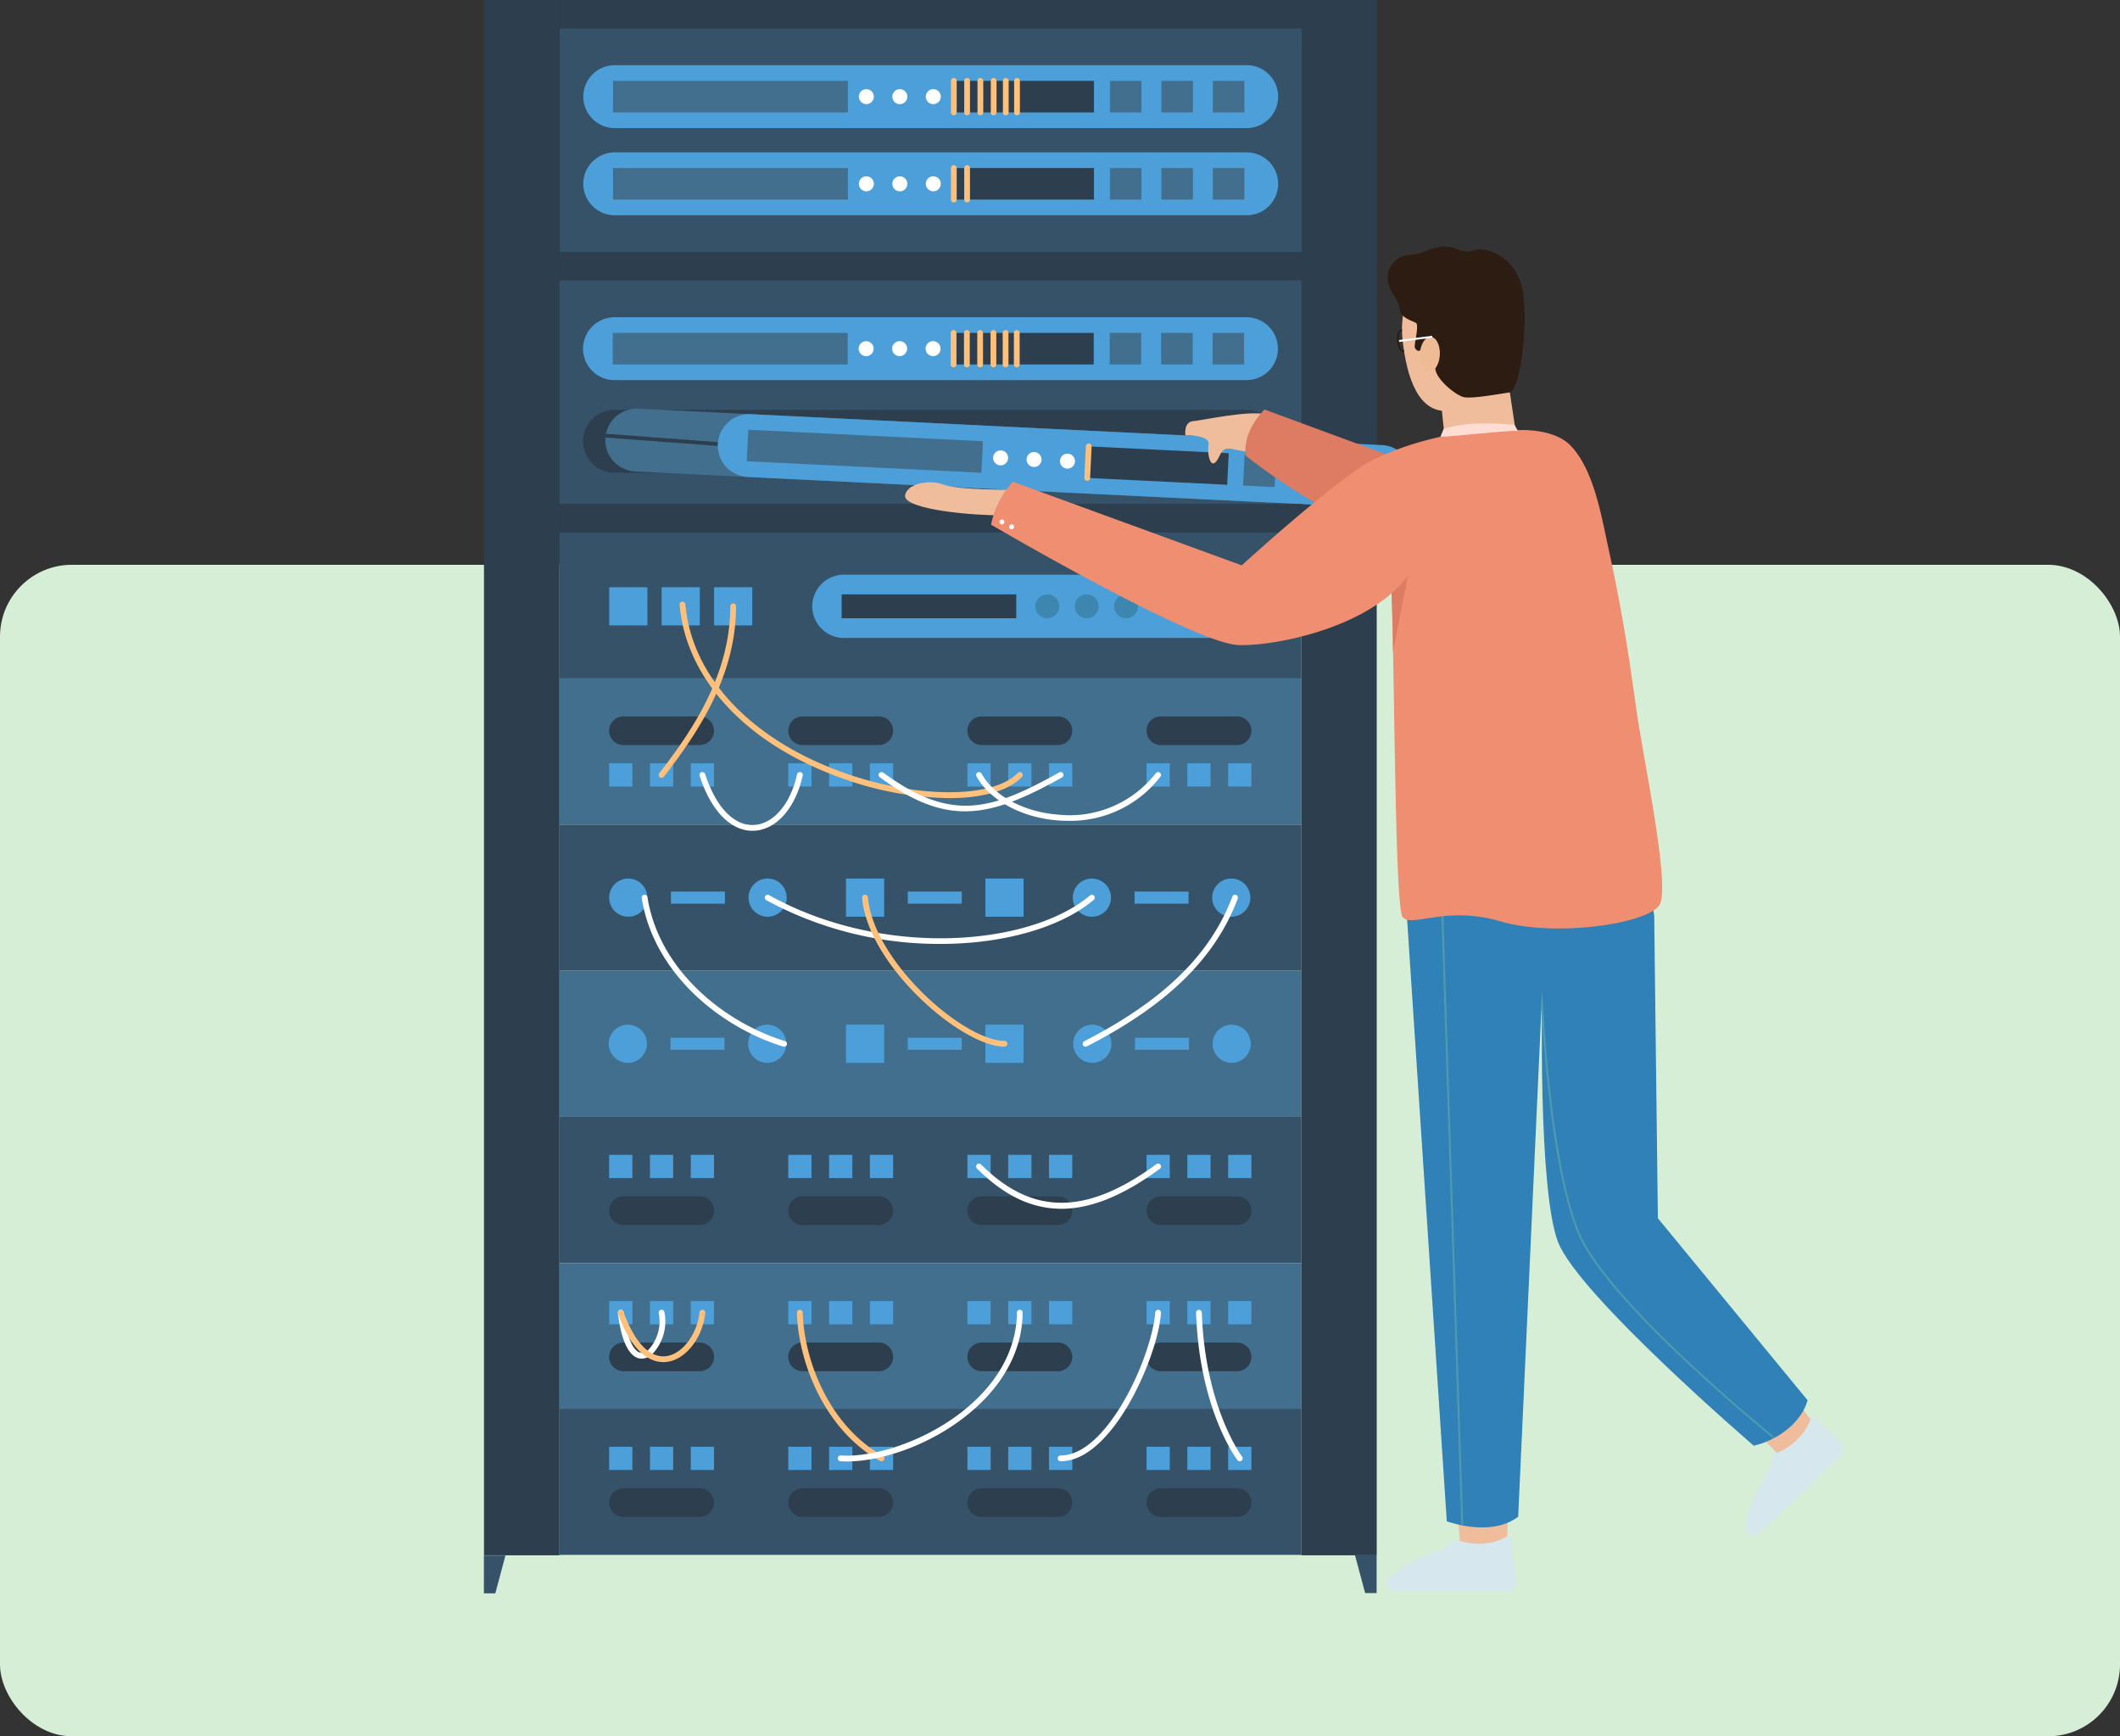 <svg xmlns="http://www.w3.org/2000/svg" xmlns:xlink="http://www.w3.org/1999/xlink" width="295" height="241.585" viewBox="0 0 295 241.585">
  <rect x="0" y="0" width="295" height="241.585" fill="#333333" stroke="none"/>
  <defs>
    <clipPath id="clip-path">
      <rect id="Rectángulo_404817" data-name="Rectángulo 404817" width="189.219" height="221.699" fill="none"/>
    </clipPath>
  </defs>
  <g id="img20" transform="translate(-600 -2737.465)">
    <rect id="Rectángulo_402941" data-name="Rectángulo 402941" width="295" height="163" rx="10" transform="translate(600 2816.05)" fill="#d7eed6"/>
    <g id="Grupo_1103759" data-name="Grupo 1103759" transform="translate(667.332 2737.465)">
      <rect id="Rectángulo_404718" data-name="Rectángulo 404718" width="103.26" height="20.335" transform="translate(10.485 114.728)" fill="#365268"/>
      <g id="Grupo_1103758" data-name="Grupo 1103758">
        <g id="Grupo_1103757" data-name="Grupo 1103757" clip-path="url(#clip-path)">
          <path id="Trazado_924188" data-name="Trazado 924188" d="M190.553,232.5a2.656,2.656,0,1,0,2.657-2.657,2.657,2.657,0,0,0-2.657,2.657" transform="translate(-89.209 -107.602)" fill="#4c9fd8"/>
          <path id="Trazado_924189" data-name="Trazado 924189" d="M154.085,232.5a2.656,2.656,0,1,0,2.657-2.657,2.657,2.657,0,0,0-2.657,2.657" transform="translate(-72.136 -107.602)" fill="#4c9fd8"/>
          <rect id="Rectángulo_404719" data-name="Rectángulo 404719" width="7.511" height="1.687" transform="translate(90.547 124.051)" fill="#4c9fd8"/>
          <rect id="Rectángulo_404720" data-name="Rectángulo 404720" width="7.511" height="1.687" transform="translate(58.988 124.051)" fill="#4c9fd8"/>
          <rect id="Rectángulo_404721" data-name="Rectángulo 404721" width="5.313" height="5.313" transform="translate(69.786 122.239)" fill="#4c9fd8"/>
          <rect id="Rectángulo_404722" data-name="Rectángulo 404722" width="5.313" height="5.313" transform="translate(50.39 122.239)" fill="#4c9fd8"/>
          <path id="Trazado_924190" data-name="Trazado 924190" d="M69.247,232.5A2.656,2.656,0,1,0,71.9,229.84a2.657,2.657,0,0,0-2.657,2.657" transform="translate(-32.419 -107.602)" fill="#4c9fd8"/>
          <path id="Trazado_924191" data-name="Trazado 924191" d="M32.779,232.5a2.656,2.656,0,1,0,2.657-2.657,2.657,2.657,0,0,0-2.657,2.657" transform="translate(-15.346 -107.602)" fill="#4c9fd8"/>
          <rect id="Rectángulo_404723" data-name="Rectángulo 404723" width="7.511" height="1.687" transform="translate(26.031 124.051)" fill="#4c9fd8"/>
          <rect id="Rectángulo_404724" data-name="Rectángulo 404724" width="103.26" height="20.335" transform="translate(10.485 135.063)" fill="#426f8e"/>
          <path id="Trazado_924192" data-name="Trazado 924192" d="M190.663,270.733a2.656,2.656,0,1,0,2.657-2.657,2.657,2.657,0,0,0-2.657,2.657" transform="translate(-89.261 -125.502)" fill="#4c9fd8"/>
          <path id="Trazado_924193" data-name="Trazado 924193" d="M154.195,270.733a2.656,2.656,0,1,0,2.657-2.657,2.657,2.657,0,0,0-2.657,2.657" transform="translate(-72.188 -125.502)" fill="#4c9fd8"/>
          <rect id="Rectángulo_404725" data-name="Rectángulo 404725" width="7.511" height="1.687" transform="translate(90.606 144.387)" fill="#4c9fd8"/>
          <rect id="Rectángulo_404726" data-name="Rectángulo 404726" width="7.511" height="1.687" transform="translate(58.988 144.387)" fill="#4c9fd8"/>
          <rect id="Rectángulo_404727" data-name="Rectángulo 404727" width="5.313" height="5.313" transform="translate(69.786 142.574)" fill="#4c9fd8"/>
          <rect id="Rectángulo_404728" data-name="Rectángulo 404728" width="5.313" height="5.313" transform="translate(50.39 142.574)" fill="#4c9fd8"/>
          <path id="Trazado_924194" data-name="Trazado 924194" d="M69.137,270.733a2.656,2.656,0,1,0,2.657-2.657,2.657,2.657,0,0,0-2.657,2.657" transform="translate(-32.367 -125.502)" fill="#4c9fd8"/>
          <path id="Trazado_924195" data-name="Trazado 924195" d="M32.669,270.733a2.656,2.656,0,1,0,2.657-2.657,2.657,2.657,0,0,0-2.657,2.657" transform="translate(-15.294 -125.502)" fill="#4c9fd8"/>
          <rect id="Rectángulo_404729" data-name="Rectángulo 404729" width="7.511" height="1.687" transform="translate(25.973 144.387)" fill="#4c9fd8"/>
          <rect id="Rectángulo_404730" data-name="Rectángulo 404730" width="103.26" height="20.335" transform="translate(10.485 94.392)" fill="#426f8e"/>
          <rect id="Rectángulo_404731" data-name="Rectángulo 404731" width="3.234" height="3.234" transform="translate(103.566 106.207)" fill="#4c9fd8"/>
          <rect id="Rectángulo_404732" data-name="Rectángulo 404732" width="3.234" height="3.234" transform="translate(97.887 106.207)" fill="#4c9fd8"/>
          <rect id="Rectángulo_404733" data-name="Rectángulo 404733" width="3.234" height="3.234" transform="translate(92.209 106.207)" fill="#4c9fd8"/>
          <path id="Trazado_924196" data-name="Trazado 924196" d="M175.368,187.423h10.607a1.992,1.992,0,0,1,0,3.985H175.368a1.992,1.992,0,0,1,0-3.985" transform="translate(-81.168 -87.744)" fill="#2d3e4f"/>
          <rect id="Rectángulo_404734" data-name="Rectángulo 404734" width="3.234" height="3.234" transform="translate(78.641 106.207)" fill="#4c9fd8"/>
          <rect id="Rectángulo_404735" data-name="Rectángulo 404735" width="3.234" height="3.234" transform="translate(72.962 106.207)" fill="#4c9fd8"/>
          <rect id="Rectángulo_404736" data-name="Rectángulo 404736" width="3.234" height="3.234" transform="translate(67.283 106.207)" fill="#4c9fd8"/>
          <path id="Trazado_924197" data-name="Trazado 924197" d="M128.5,187.423h10.607a1.992,1.992,0,0,1,0,3.985H128.5a1.992,1.992,0,1,1,0-3.985" transform="translate(-59.226 -87.744)" fill="#2d3e4f"/>
          <rect id="Rectángulo_404737" data-name="Rectángulo 404737" width="3.234" height="3.234" transform="translate(53.715 106.207)" fill="#4c9fd8"/>
          <rect id="Rectángulo_404738" data-name="Rectángulo 404738" width="3.234" height="3.234" transform="translate(48.036 106.207)" fill="#4c9fd8"/>
          <rect id="Rectángulo_404739" data-name="Rectángulo 404739" width="3.234" height="3.234" transform="translate(42.357 106.207)" fill="#4c9fd8"/>
          <path id="Trazado_924198" data-name="Trazado 924198" d="M81.634,187.423H92.241a1.992,1.992,0,1,1,0,3.985H81.634a1.992,1.992,0,1,1,0-3.985" transform="translate(-37.285 -87.744)" fill="#2d3e4f"/>
          <rect id="Rectángulo_404740" data-name="Rectángulo 404740" width="3.234" height="3.234" transform="translate(28.789 106.207)" fill="#4c9fd8"/>
          <rect id="Rectángulo_404741" data-name="Rectángulo 404741" width="3.234" height="3.234" transform="translate(23.11 106.207)" fill="#4c9fd8"/>
          <rect id="Rectángulo_404742" data-name="Rectángulo 404742" width="3.234" height="3.234" transform="translate(17.431 106.207)" fill="#4c9fd8"/>
          <path id="Trazado_924199" data-name="Trazado 924199" d="M34.767,187.423H45.374a1.992,1.992,0,1,1,0,3.985H34.767a1.992,1.992,0,1,1,0-3.985" transform="translate(-15.344 -87.744)" fill="#2d3e4f"/>
          <path id="Trazado_924200" data-name="Trazado 924200" d="M63.772,210.154c-3.051,0-5.781-2.836-7.338-7.647a.4.4,0,0,1,.766-.248c1.478,4.568,4,7.222,6.769,7.086,2.738-.13,5.1-2.9,6.023-7.049a.4.4,0,1,1,.785.174c-1,4.516-3.658,7.531-6.77,7.679-.078,0-.157.005-.235.005" transform="translate(-26.411 -94.559)" fill="#fff"/>
          <rect id="Rectángulo_404743" data-name="Rectángulo 404743" width="103.26" height="20.335" transform="translate(10.485 74.057)" fill="#365268"/>
          <rect id="Rectángulo_404744" data-name="Rectángulo 404744" width="5.313" height="5.313" transform="translate(32.032 81.706)" fill="#4c9fd8"/>
          <rect id="Rectángulo_404745" data-name="Rectángulo 404745" width="5.313" height="5.313" transform="translate(24.736 81.706)" fill="#4c9fd8"/>
          <rect id="Rectángulo_404746" data-name="Rectángulo 404746" width="5.313" height="5.313" transform="translate(17.441 81.706)" fill="#4c9fd8"/>
          <path id="Trazado_924201" data-name="Trazado 924201" d="M89.971,150.358h52.5a4.4,4.4,0,0,1,0,8.792h-52.5a4.4,4.4,0,0,1,0-8.792" transform="translate(-40.063 -70.391)" fill="#4c9fd8"/>
          <rect id="Rectángulo_404747" data-name="Rectángulo 404747" width="24.297" height="3.322" transform="translate(49.784 82.701)" fill="#2d3e4f"/>
          <path id="Trazado_924202" data-name="Trazado 924202" d="M186.544,156.285a2.656,2.656,0,1,1,2.657,2.657,2.656,2.656,0,0,1-2.657-2.657" transform="translate(-87.332 -71.922)" fill="#3c86af"/>
          <path id="Trazado_924203" data-name="Trazado 924203" d="M176.694,157.865a.862.862,0,1,1,.862.862.861.861,0,0,1-.862-.862" transform="translate(-82.721 -73.502)" fill="#fff"/>
          <path id="Trazado_924204" data-name="Trazado 924204" d="M164.894,157.16a1.661,1.661,0,1,1,1.661,1.661,1.661,1.661,0,0,1-1.661-1.661" transform="translate(-77.197 -72.798)" fill="#3c86af"/>
          <path id="Trazado_924205" data-name="Trazado 924205" d="M154.6,157.16a1.661,1.661,0,1,1,1.661,1.661,1.662,1.662,0,0,1-1.661-1.661" transform="translate(-72.377 -72.798)" fill="#3c86af"/>
          <path id="Trazado_924206" data-name="Trazado 924206" d="M144.3,157.16a1.661,1.661,0,1,1,1.661,1.661,1.661,1.661,0,0,1-1.661-1.661" transform="translate(-67.557 -72.798)" fill="#3c86af"/>
          <path id="Trazado_924207" data-name="Trazado 924207" d="M46.139,182.133a.4.4,0,0,1-.317-.649c4.884-6.269,9.877-13.93,9.877-23.214a.4.4,0,1,1,.8,0c0,9.527-5.079,17.331-10.047,23.708a.4.4,0,0,1-.318.155" transform="translate(-21.412 -73.907)" fill="#ffc07b"/>
          <path id="Trazado_924208" data-name="Trazado 924208" d="M88.682,184.741A45.489,45.489,0,0,1,74.1,182.076c-13.412-4.683-21.967-13.743-22.886-24.235a.4.4,0,0,1,.8-.07c.889,10.167,9.244,18.969,22.349,23.546,10.032,3.5,20.528,3.468,23.9-.079a.4.4,0,1,1,.583.554c-1.863,1.963-5.575,2.95-10.166,2.95" transform="translate(-23.977 -73.69)" fill="#ffc07b"/>
          <rect id="Rectángulo_404748" data-name="Rectángulo 404748" width="103.26" height="20.335" transform="translate(10.485 155.398)" fill="#365268"/>
          <rect id="Rectángulo_404749" data-name="Rectángulo 404749" width="3.234" height="3.234" transform="translate(103.566 160.685)" fill="#4c9fd8"/>
          <rect id="Rectángulo_404750" data-name="Rectángulo 404750" width="3.234" height="3.234" transform="translate(97.887 160.685)" fill="#4c9fd8"/>
          <rect id="Rectángulo_404751" data-name="Rectángulo 404751" width="3.234" height="3.234" transform="translate(92.209 160.685)" fill="#4c9fd8"/>
          <path id="Trazado_924209" data-name="Trazado 924209" d="M175.368,316.976h10.607a1.992,1.992,0,0,0,0-3.985H175.368a1.992,1.992,0,0,0,0,3.985" transform="translate(-81.168 -146.529)" fill="#2d3e4f"/>
          <rect id="Rectángulo_404752" data-name="Rectángulo 404752" width="3.234" height="3.234" transform="translate(78.641 160.685)" fill="#4c9fd8"/>
          <rect id="Rectángulo_404753" data-name="Rectángulo 404753" width="3.234" height="3.234" transform="translate(72.962 160.685)" fill="#4c9fd8"/>
          <rect id="Rectángulo_404754" data-name="Rectángulo 404754" width="3.234" height="3.234" transform="translate(67.283 160.685)" fill="#4c9fd8"/>
          <path id="Trazado_924210" data-name="Trazado 924210" d="M128.5,316.976h10.607a1.992,1.992,0,0,0,0-3.985H128.5a1.992,1.992,0,0,0,0,3.985" transform="translate(-59.226 -146.529)" fill="#2d3e4f"/>
          <rect id="Rectángulo_404755" data-name="Rectángulo 404755" width="3.234" height="3.234" transform="translate(53.715 160.685)" fill="#4c9fd8"/>
          <rect id="Rectángulo_404756" data-name="Rectángulo 404756" width="3.234" height="3.234" transform="translate(48.036 160.685)" fill="#4c9fd8"/>
          <rect id="Rectángulo_404757" data-name="Rectángulo 404757" width="3.234" height="3.234" transform="translate(42.357 160.685)" fill="#4c9fd8"/>
          <path id="Trazado_924211" data-name="Trazado 924211" d="M81.634,316.976H92.241a1.992,1.992,0,0,0,0-3.985H81.634a1.992,1.992,0,0,0,0,3.985" transform="translate(-37.285 -146.529)" fill="#2d3e4f"/>
          <rect id="Rectángulo_404758" data-name="Rectángulo 404758" width="3.234" height="3.234" transform="translate(28.789 160.685)" fill="#4c9fd8"/>
          <rect id="Rectángulo_404759" data-name="Rectángulo 404759" width="3.234" height="3.234" transform="translate(23.11 160.685)" fill="#4c9fd8"/>
          <rect id="Rectángulo_404760" data-name="Rectángulo 404760" width="3.234" height="3.234" transform="translate(17.431 160.685)" fill="#4c9fd8"/>
          <path id="Trazado_924212" data-name="Trazado 924212" d="M34.767,316.976H45.374a1.992,1.992,0,0,0,0-3.985H34.767a1.992,1.992,0,0,0,0,3.985" transform="translate(-15.344 -146.529)" fill="#2d3e4f"/>
          <rect id="Rectángulo_404761" data-name="Rectángulo 404761" width="103.26" height="20.335" transform="translate(10.485 175.739)" fill="#426f8e"/>
          <rect id="Rectángulo_404762" data-name="Rectángulo 404762" width="3.234" height="3.234" transform="translate(103.566 181.026)" fill="#4c9fd8"/>
          <rect id="Rectángulo_404763" data-name="Rectángulo 404763" width="3.234" height="3.234" transform="translate(97.887 181.026)" fill="#4c9fd8"/>
          <rect id="Rectángulo_404764" data-name="Rectángulo 404764" width="3.234" height="3.234" transform="translate(92.209 181.026)" fill="#4c9fd8"/>
          <path id="Trazado_924213" data-name="Trazado 924213" d="M175.368,355.223h10.607a1.992,1.992,0,0,0,0-3.985H175.368a1.992,1.992,0,0,0,0,3.985" transform="translate(-81.168 -164.435)" fill="#2d3e4f"/>
          <rect id="Rectángulo_404765" data-name="Rectángulo 404765" width="3.234" height="3.234" transform="translate(78.641 181.026)" fill="#4c9fd8"/>
          <rect id="Rectángulo_404766" data-name="Rectángulo 404766" width="3.234" height="3.234" transform="translate(72.962 181.026)" fill="#4c9fd8"/>
          <rect id="Rectángulo_404767" data-name="Rectángulo 404767" width="3.234" height="3.234" transform="translate(67.283 181.026)" fill="#4c9fd8"/>
          <path id="Trazado_924214" data-name="Trazado 924214" d="M128.5,355.223h10.607a1.992,1.992,0,0,0,0-3.985H128.5a1.992,1.992,0,0,0,0,3.985" transform="translate(-59.226 -164.435)" fill="#2d3e4f"/>
          <rect id="Rectángulo_404768" data-name="Rectángulo 404768" width="3.234" height="3.234" transform="translate(53.715 181.026)" fill="#4c9fd8"/>
          <rect id="Rectángulo_404769" data-name="Rectángulo 404769" width="3.234" height="3.234" transform="translate(48.036 181.026)" fill="#4c9fd8"/>
          <rect id="Rectángulo_404770" data-name="Rectángulo 404770" width="3.234" height="3.234" transform="translate(42.357 181.026)" fill="#4c9fd8"/>
          <path id="Trazado_924215" data-name="Trazado 924215" d="M81.634,355.223H92.241a1.992,1.992,0,0,0,0-3.985H81.634a1.992,1.992,0,0,0,0,3.985" transform="translate(-37.285 -164.435)" fill="#2d3e4f"/>
          <rect id="Rectángulo_404771" data-name="Rectángulo 404771" width="3.234" height="3.234" transform="translate(28.789 181.026)" fill="#4c9fd8"/>
          <rect id="Rectángulo_404772" data-name="Rectángulo 404772" width="3.234" height="3.234" transform="translate(23.11 181.026)" fill="#4c9fd8"/>
          <rect id="Rectángulo_404773" data-name="Rectángulo 404773" width="3.234" height="3.234" transform="translate(17.431 181.026)" fill="#4c9fd8"/>
          <path id="Trazado_924216" data-name="Trazado 924216" d="M34.767,355.223H45.374a1.992,1.992,0,0,0,0-3.985H34.767a1.992,1.992,0,0,0,0,3.985" transform="translate(-15.344 -164.435)" fill="#2d3e4f"/>
          <rect id="Rectángulo_404774" data-name="Rectángulo 404774" width="103.26" height="20.335" transform="translate(10.485 196.011)" fill="#365268"/>
          <rect id="Rectángulo_404775" data-name="Rectángulo 404775" width="3.234" height="3.234" transform="translate(103.566 201.298)" fill="#4c9fd8"/>
          <rect id="Rectángulo_404776" data-name="Rectángulo 404776" width="3.234" height="3.234" transform="translate(97.887 201.298)" fill="#4c9fd8"/>
          <rect id="Rectángulo_404777" data-name="Rectángulo 404777" width="3.234" height="3.234" transform="translate(92.209 201.298)" fill="#4c9fd8"/>
          <path id="Trazado_924217" data-name="Trazado 924217" d="M175.368,393.339h10.607a1.992,1.992,0,0,0,0-3.985H175.368a1.992,1.992,0,0,0,0,3.985" transform="translate(-81.168 -182.28)" fill="#2d3e4f"/>
          <rect id="Rectángulo_404778" data-name="Rectángulo 404778" width="3.234" height="3.234" transform="translate(78.641 201.298)" fill="#4c9fd8"/>
          <rect id="Rectángulo_404779" data-name="Rectángulo 404779" width="3.234" height="3.234" transform="translate(72.962 201.298)" fill="#4c9fd8"/>
          <rect id="Rectángulo_404780" data-name="Rectángulo 404780" width="3.234" height="3.234" transform="translate(67.283 201.298)" fill="#4c9fd8"/>
          <path id="Trazado_924218" data-name="Trazado 924218" d="M128.5,393.339h10.607a1.992,1.992,0,0,0,0-3.985H128.5a1.992,1.992,0,0,0,0,3.985" transform="translate(-59.226 -182.28)" fill="#2d3e4f"/>
          <rect id="Rectángulo_404781" data-name="Rectángulo 404781" width="3.234" height="3.234" transform="translate(53.715 201.298)" fill="#4c9fd8"/>
          <rect id="Rectángulo_404782" data-name="Rectángulo 404782" width="3.234" height="3.234" transform="translate(48.036 201.298)" fill="#4c9fd8"/>
          <rect id="Rectángulo_404783" data-name="Rectángulo 404783" width="3.234" height="3.234" transform="translate(42.357 201.298)" fill="#4c9fd8"/>
          <path id="Trazado_924219" data-name="Trazado 924219" d="M81.634,393.339H92.241a1.992,1.992,0,0,0,0-3.985H81.634a1.992,1.992,0,1,0,0,3.985" transform="translate(-37.285 -182.28)" fill="#2d3e4f"/>
          <rect id="Rectángulo_404784" data-name="Rectángulo 404784" width="3.234" height="3.234" transform="translate(28.789 201.298)" fill="#4c9fd8"/>
          <rect id="Rectángulo_404785" data-name="Rectángulo 404785" width="3.234" height="3.234" transform="translate(23.11 201.298)" fill="#4c9fd8"/>
          <rect id="Rectángulo_404786" data-name="Rectángulo 404786" width="3.234" height="3.234" transform="translate(17.431 201.298)" fill="#4c9fd8"/>
          <path id="Trazado_924220" data-name="Trazado 924220" d="M34.767,393.339H45.374a1.992,1.992,0,0,0,0-3.985H34.767a1.992,1.992,0,1,0,0,3.985" transform="translate(-15.344 -182.28)" fill="#2d3e4f"/>
          <path id="Trazado_924221" data-name="Trazado 924221" d="M97.914,240.92a50.374,50.374,0,0,1-24.222-6.087.4.4,0,0,1,.391-.7c15.879,8.838,36.284,7.117,44.666.044a.4.4,0,1,1,.519.615c-4.532,3.824-12.481,6.131-21.353,6.131" transform="translate(-34.402 -109.586)" fill="#fff"/>
          <path id="Trazado_924222" data-name="Trazado 924222" d="M61.087,255.219a.4.4,0,0,1-.119-.018c-8.572-2.638-17.98-10.048-19.674-20.657a.4.4,0,1,1,.795-.127c1.64,10.267,10.783,17.45,19.117,20.015a.4.4,0,0,1-.118.787" transform="translate(-19.33 -109.586)" fill="#fff"/>
          <path id="Trazado_924223" data-name="Trazado 924223" d="M118.782,255.218c-6,0-19.055-11.388-19.8-20.706a.4.4,0,1,1,.8-.064c.313,3.932,3.161,8.9,7.619,13.294,4.05,3.99,8.622,6.67,11.375,6.67a.4.4,0,0,1,0,.805" transform="translate(-46.341 -109.585)" fill="#ffc07b"/>
          <rect id="Rectángulo_404787" data-name="Rectángulo 404787" width="10.495" height="216.403" transform="translate(113.745 0)" fill="#2d3e4f"/>
          <rect id="Rectángulo_404788" data-name="Rectángulo 404788" width="10.495" height="216.403" transform="translate(0.014 0)" fill="#2d3e4f"/>
          <path id="Trazado_924224" data-name="Trazado 924224" d="M38.389,349.463a1.741,1.741,0,0,1-.647-.125c-1.33-.531-2.257-2.684-2.682-6.228a.4.4,0,0,1,.8-.1c.535,4.461,1.7,5.386,2.181,5.576a1.169,1.169,0,0,0,1.215-.3,5.824,5.824,0,0,0,1.49-5.152.4.4,0,0,1,.789-.155,6.6,6.6,0,0,1-1.765,5.927,2.171,2.171,0,0,1-1.38.553" transform="translate(-16.412 -160.419)" fill="#fff"/>
          <path id="Trazado_924225" data-name="Trazado 924225" d="M41.395,349.942c-1.637,0-4.273-1.032-6.313-6.745a.4.4,0,0,1,.758-.271c1.522,4.263,3.622,6.455,5.915,6.191,2.236-.264,4.328-3,4.664-6.1a.4.4,0,0,1,.8.088c-.38,3.508-2.739,6.5-5.369,6.81a3.788,3.788,0,0,1-.454.027" transform="translate(-16.412 -160.419)" fill="#ffc07b"/>
          <path id="Trazado_924226" data-name="Trazado 924226" d="M93.685,363.737a.4.4,0,0,1-.2-.051c-7.686-4.267-11.382-13.677-11.565-20.614a.4.4,0,0,1,.391-.412.411.411,0,0,1,.413.391c.177,6.716,3.742,15.817,11.152,19.931a.4.4,0,0,1-.2.754" transform="translate(-38.354 -160.419)" fill="#ffc07b"/>
          <path id="Trazado_924227" data-name="Trazado 924227" d="M93.893,363.765q-.473,0-.914-.03a.4.4,0,0,1-.374-.428.408.408,0,0,1,.428-.374c4.7.322,12.773-2.183,18.457-7.444,3.905-3.613,5.994-7.912,6.04-12.432a.4.4,0,0,1,.4-.4h0a.4.4,0,0,1,.4.407c-.048,4.747-2.226,9.247-6.3,13.014-5.565,5.148-13.11,7.685-18.143,7.685" transform="translate(-43.353 -160.419)" fill="#fff"/>
          <path id="Trazado_924228" data-name="Trazado 924228" d="M0,406.962v5.26H1.59L3,406.962Z" transform="translate(0 -190.523)" fill="#365268"/>
          <path id="Trazado_924229" data-name="Trazado 924229" d="M230.935,406.891v5.26h-1.6l-1.409-5.26Z" transform="translate(-106.707 -190.489)" fill="#365268"/>
          <path id="Trazado_924230" data-name="Trazado 924230" d="M141.61,208.765q-.679,0-1.37-.05c-5.065-.366-9.539-2.775-11.4-6.137a.4.4,0,1,1,.7-.39c1.731,3.13,5.952,5.377,10.753,5.724a15.176,15.176,0,0,0,13.5-5.773.4.4,0,1,1,.64.487,15.783,15.783,0,0,1-12.83,6.139" transform="translate(-60.295 -94.559)" fill="#fff"/>
          <path id="Trazado_924231" data-name="Trazado 924231" d="M115.305,207.448c-3.7,0-7.36-1.444-11.859-4.74a.4.4,0,0,1,.475-.649c9.517,6.973,15.021,5.25,24.492-.027a.4.4,0,1,1,.391.7c-5.315,2.962-9.429,4.714-13.5,4.714" transform="translate(-48.352 -94.559)" fill="#fff"/>
          <path id="Trazado_924232" data-name="Trazado 924232" d="M140.649,310.7c-4.171,0-8-1.867-11.74-5.6a.4.4,0,0,1,.569-.569c7.121,7.12,14.646,7.11,24.4-.04a.4.4,0,1,1,.475.649c-5.062,3.709-9.552,5.563-13.708,5.563" transform="translate(-60.295 -142.513)" fill="#fff"/>
          <path id="Trazado_924233" data-name="Trazado 924233" d="M157.083,255.219a.4.4,0,0,1-.184-.761c11.022-5.651,17.568-12.044,20.6-20.119a.4.4,0,1,1,.753.283c-3.108,8.274-9.776,14.8-20.986,20.552a.4.4,0,0,1-.184.045" transform="translate(-73.351 -109.586)" fill="#fff"/>
          <path id="Trazado_924234" data-name="Trazado 924234" d="M150.551,363.737a.4.4,0,0,1,0-.805c3.91,0,7.257-4.851,8.9-7.743,2.566-4.5,4.086-9.524,4.261-12.154a.4.4,0,1,1,.8.054c-.215,3.224-2.01,8.363-4.365,12.5-1.734,3.043-5.287,8.149-9.6,8.149" transform="translate(-70.294 -160.419)" fill="#fff"/>
          <path id="Trazado_924235" data-name="Trazado 924235" d="M192.419,363.737a.4.4,0,0,1-.32-.159c-.216-.284-5.307-7.115-5.761-20.5a.4.4,0,1,1,.8-.027c.446,13.133,5.546,19.975,5.6,20.042a.4.4,0,0,1-.32.646" transform="translate(-87.236 -160.419)" fill="#fff"/>
          <rect id="Rectángulo_404789" data-name="Rectángulo 404789" width="103.26" height="31.169" transform="translate(10.549 3.928)" fill="#365268"/>
          <path id="Trazado_924236" data-name="Trazado 924236" d="M118.327,48.615H30.385a4.375,4.375,0,0,1,0-8.75h87.942a4.375,4.375,0,0,1,0,8.75" transform="translate(-12.177 -18.663)" fill="#4c9fd8"/>
          <rect id="Rectángulo_404790" data-name="Rectángulo 404790" width="32.69" height="4.389" transform="translate(17.965 23.382)" fill="#426f8e"/>
          <rect id="Rectángulo_404791" data-name="Rectángulo 404791" width="4.389" height="4.389" transform="translate(101.436 23.382)" fill="#426f8e"/>
          <rect id="Rectángulo_404792" data-name="Rectángulo 404792" width="4.389" height="4.389" transform="translate(94.274 23.382)" fill="#426f8e"/>
          <rect id="Rectángulo_404793" data-name="Rectángulo 404793" width="4.389" height="4.389" transform="translate(87.112 23.382)" fill="#426f8e"/>
          <path id="Trazado_924237" data-name="Trazado 924237" d="M100.2,47.172A1.042,1.042,0,1,1,99.16,46.13a1.042,1.042,0,0,1,1.042,1.042" transform="translate(-45.935 -21.596)" fill="#fff"/>
          <path id="Trazado_924238" data-name="Trazado 924238" d="M108.958,47.172a1.042,1.042,0,1,1-1.042-1.042,1.042,1.042,0,0,1,1.042,1.042" transform="translate(-50.034 -21.596)" fill="#fff"/>
          <path id="Trazado_924239" data-name="Trazado 924239" d="M117.713,47.172a1.042,1.042,0,1,1-1.042-1.042,1.042,1.042,0,0,1,1.042,1.042" transform="translate(-54.133 -21.596)" fill="#fff"/>
          <rect id="Rectángulo_404794" data-name="Rectángulo 404794" width="19.504" height="4.389" transform="translate(65.392 23.382)" fill="#2d3e4f"/>
          <path id="Trazado_924240" data-name="Trazado 924240" d="M122.6,48.4a.4.4,0,0,1-.4-.4V43.61a.4.4,0,1,1,.8,0V48a.4.4,0,0,1-.4.4" transform="translate(-57.208 -20.228)" fill="#ffc07b"/>
          <path id="Trazado_924241" data-name="Trazado 924241" d="M126.076,48.4a.4.4,0,0,1-.4-.4V43.61a.4.4,0,1,1,.8,0V48a.4.4,0,0,1-.4.4" transform="translate(-58.835 -20.228)" fill="#ffc07b"/>
          <path id="Trazado_924242" data-name="Trazado 924242" d="M118.327,25.808H30.385a4.375,4.375,0,0,1,0-8.75h87.942a4.375,4.375,0,0,1,0,8.75" transform="translate(-12.177 -7.986)" fill="#4c9fd8"/>
          <rect id="Rectángulo_404795" data-name="Rectángulo 404795" width="32.69" height="4.389" transform="translate(17.965 11.253)" fill="#426f8e"/>
          <rect id="Rectángulo_404796" data-name="Rectángulo 404796" width="4.389" height="4.389" transform="translate(101.436 11.253)" fill="#426f8e"/>
          <rect id="Rectángulo_404797" data-name="Rectángulo 404797" width="4.389" height="4.389" transform="translate(94.274 11.253)" fill="#426f8e"/>
          <rect id="Rectángulo_404798" data-name="Rectángulo 404798" width="4.389" height="4.389" transform="translate(87.112 11.253)" fill="#426f8e"/>
          <path id="Trazado_924243" data-name="Trazado 924243" d="M100.2,24.367a1.042,1.042,0,1,1-1.042-1.042,1.042,1.042,0,0,1,1.042,1.042" transform="translate(-45.935 -10.92)" fill="#fff"/>
          <path id="Trazado_924244" data-name="Trazado 924244" d="M108.958,24.367a1.042,1.042,0,1,1-1.042-1.042,1.042,1.042,0,0,1,1.042,1.042" transform="translate(-50.034 -10.92)" fill="#fff"/>
          <path id="Trazado_924245" data-name="Trazado 924245" d="M117.713,24.367a1.042,1.042,0,1,1-1.042-1.042,1.042,1.042,0,0,1,1.042,1.042" transform="translate(-54.133 -10.92)" fill="#fff"/>
          <rect id="Rectángulo_404799" data-name="Rectángulo 404799" width="19.504" height="4.389" transform="translate(65.392 11.253)" fill="#2d3e4f"/>
          <path id="Trazado_924246" data-name="Trazado 924246" d="M122.6,25.6a.4.4,0,0,1-.4-.4V20.8a.4.4,0,0,1,.8,0v4.39a.4.4,0,0,1-.4.4" transform="translate(-57.208 -9.551)" fill="#ffc07b"/>
          <path id="Trazado_924247" data-name="Trazado 924247" d="M126.076,25.6a.4.4,0,0,1-.4-.4V20.8a.4.4,0,1,1,.8,0v4.39a.4.4,0,0,1-.4.4" transform="translate(-58.835 -9.551)" fill="#ffc07b"/>
          <path id="Trazado_924248" data-name="Trazado 924248" d="M129.551,25.6a.4.4,0,0,1-.4-.4V20.8a.4.4,0,1,1,.8,0v4.39a.4.4,0,0,1-.4.4" transform="translate(-60.462 -9.551)" fill="#ffc07b"/>
          <path id="Trazado_924249" data-name="Trazado 924249" d="M133.026,25.6a.4.4,0,0,1-.4-.4V20.8a.4.4,0,1,1,.8,0v4.39a.4.4,0,0,1-.4.4" transform="translate(-62.089 -9.551)" fill="#ffc07b"/>
          <path id="Trazado_924250" data-name="Trazado 924250" d="M136.2,25.6a.4.4,0,0,1-.4-.4V20.8a.4.4,0,0,1,.8,0v4.39a.4.4,0,0,1-.4.4" transform="translate(-63.576 -9.551)" fill="#ffc07b"/>
          <path id="Trazado_924251" data-name="Trazado 924251" d="M139.135,25.6a.4.4,0,0,1-.4-.4V20.8a.4.4,0,1,1,.8,0v4.39a.4.4,0,0,1-.4.4" transform="translate(-64.949 -9.551)" fill="#ffc07b"/>
          <rect id="Rectángulo_404800" data-name="Rectángulo 404800" width="103.26" height="3.928" transform="translate(10.549 35.067)" fill="#2d3e4f"/>
          <rect id="Rectángulo_404801" data-name="Rectángulo 404801" width="103.26" height="3.928" transform="translate(10.549 0)" fill="#2d3e4f"/>
          <rect id="Rectángulo_404802" data-name="Rectángulo 404802" width="103.26" height="31.169" transform="translate(10.516 38.996)" fill="#365268"/>
          <path id="Trazado_924252" data-name="Trazado 924252" d="M118.265,115.973H30.323a4.375,4.375,0,1,1,0-8.75h87.942a4.375,4.375,0,0,1,0,8.75" transform="translate(-12.148 -50.197)" fill="#2d3e4f"/>
          <path id="Trazado_924253" data-name="Trazado 924253" d="M123.763,119.947l-87.837-4.3a4.375,4.375,0,1,1,.428-8.74l87.837,4.3a4.375,4.375,0,0,1-.428,8.74" transform="translate(-14.871 -50.048)" fill="#426f8e"/>
          <rect id="Rectángulo_404803" data-name="Rectángulo 404803" width="0.532" height="15.667" transform="translate(16.918 60.882) rotate(-85.729)" fill="#2d3e4f"/>
          <path id="Trazado_924254" data-name="Trazado 924254" d="M153.212,121.388l-87.837-4.3a4.375,4.375,0,1,1,.428-8.74l87.837,4.3a4.375,4.375,0,0,1-.428,8.74" transform="translate(-28.658 -50.723)" fill="#4c9fd8"/>
          <rect id="Rectángulo_404804" data-name="Rectángulo 404804" width="4.389" height="32.69" transform="translate(36.581 64.178) rotate(-87.199)" fill="#426f8e"/>
          <rect id="Rectángulo_404805" data-name="Rectángulo 404805" width="4.389" height="4.389" transform="translate(119.952 68.257) rotate(-87.201)" fill="#426f8e"/>
          <rect id="Rectángulo_404806" data-name="Rectángulo 404806" width="4.389" height="4.389" transform="matrix(0.049, -0.999, 0.999, 0.049, 112.799, 67.907)" fill="#426f8e"/>
          <rect id="Rectángulo_404807" data-name="Rectángulo 404807" width="4.389" height="4.389" transform="matrix(0.049, -0.999, 0.999, 0.049, 105.646, 67.557)" fill="#426f8e"/>
          <path id="Trazado_924255" data-name="Trazado 924255" d="M135.327,118.923a1.042,1.042,0,1,1-.99-1.092,1.043,1.043,0,0,1,.99,1.092" transform="translate(-62.379 -55.163)" fill="#fff"/>
          <path id="Trazado_924256" data-name="Trazado 924256" d="M144.072,119.351a1.042,1.042,0,1,1-.99-1.092,1.042,1.042,0,0,1,.99,1.092" transform="translate(-66.473 -55.363)" fill="#fff"/>
          <path id="Trazado_924257" data-name="Trazado 924257" d="M152.817,119.779a1.042,1.042,0,1,1-.99-1.092,1.043,1.043,0,0,1,.99,1.092" transform="translate(-70.567 -55.564)" fill="#fff"/>
          <rect id="Rectángulo_404808" data-name="Rectángulo 404808" width="4.389" height="19.504" transform="translate(83.952 66.496) rotate(-87.199)" fill="#2d3e4f"/>
          <path id="Trazado_924258" data-name="Trazado 924258" d="M157.5,121.217h-.02a.4.4,0,0,1-.382-.422l.214-4.384a.4.4,0,0,1,.422-.382.4.4,0,0,1,.382.422l-.214,4.384a.4.4,0,0,1-.4.382" transform="translate(-73.545 -54.32)" fill="#ffc07b"/>
          <path id="Trazado_924259" data-name="Trazado 924259" d="M118.265,91.746H30.323a4.375,4.375,0,0,1,0-8.75h87.942a4.375,4.375,0,0,1,0,8.75" transform="translate(-12.148 -38.855)" fill="#4c9fd8"/>
          <rect id="Rectángulo_404809" data-name="Rectángulo 404809" width="32.69" height="4.389" transform="translate(17.932 46.321)" fill="#426f8e"/>
          <rect id="Rectángulo_404810" data-name="Rectángulo 404810" width="4.389" height="4.389" transform="translate(101.403 46.321)" fill="#426f8e"/>
          <rect id="Rectángulo_404811" data-name="Rectángulo 404811" width="4.389" height="4.389" transform="translate(94.241 46.321)" fill="#426f8e"/>
          <rect id="Rectángulo_404812" data-name="Rectángulo 404812" width="4.389" height="4.389" transform="translate(87.079 46.321)" fill="#426f8e"/>
          <path id="Trazado_924260" data-name="Trazado 924260" d="M100.14,90.3A1.042,1.042,0,1,1,99.1,89.262,1.042,1.042,0,0,1,100.14,90.3" transform="translate(-45.906 -41.789)" fill="#fff"/>
          <path id="Trazado_924261" data-name="Trazado 924261" d="M108.9,90.3a1.042,1.042,0,1,1-1.042-1.042A1.042,1.042,0,0,1,108.9,90.3" transform="translate(-50.005 -41.789)" fill="#fff"/>
          <path id="Trazado_924262" data-name="Trazado 924262" d="M117.651,90.3a1.042,1.042,0,1,1-1.042-1.042,1.042,1.042,0,0,1,1.042,1.042" transform="translate(-54.103 -41.789)" fill="#fff"/>
          <rect id="Rectángulo_404813" data-name="Rectángulo 404813" width="19.504" height="4.389" transform="translate(65.359 46.321)" fill="#2d3e4f"/>
          <path id="Trazado_924263" data-name="Trazado 924263" d="M122.539,91.533a.4.4,0,0,1-.4-.4v-4.39a.4.4,0,0,1,.8,0v4.39a.4.4,0,0,1-.4.4" transform="translate(-57.179 -40.42)" fill="#ffc07b"/>
          <path id="Trazado_924264" data-name="Trazado 924264" d="M126.014,91.533a.4.4,0,0,1-.4-.4v-4.39a.4.4,0,0,1,.8,0v4.39a.4.4,0,0,1-.4.4" transform="translate(-58.806 -40.42)" fill="#ffc07b"/>
          <path id="Trazado_924265" data-name="Trazado 924265" d="M129.489,91.533a.4.4,0,0,1-.4-.4v-4.39a.4.4,0,0,1,.8,0v4.39a.4.4,0,0,1-.4.4" transform="translate(-60.433 -40.42)" fill="#ffc07b"/>
          <path id="Trazado_924266" data-name="Trazado 924266" d="M132.964,91.533a.4.4,0,0,1-.4-.4v-4.39a.4.4,0,0,1,.8,0v4.39a.4.4,0,0,1-.4.4" transform="translate(-62.06 -40.42)" fill="#ffc07b"/>
          <path id="Trazado_924267" data-name="Trazado 924267" d="M136.141,91.533a.4.4,0,0,1-.4-.4v-4.39a.4.4,0,0,1,.8,0v4.39a.4.4,0,0,1-.4.4" transform="translate(-63.547 -40.42)" fill="#ffc07b"/>
          <path id="Trazado_924268" data-name="Trazado 924268" d="M139.073,91.533a.4.4,0,0,1-.4-.4v-4.39a.4.4,0,0,1,.8,0v4.39a.4.4,0,0,1-.4.4" transform="translate(-64.92 -40.42)" fill="#ffc07b"/>
          <rect id="Rectángulo_404814" data-name="Rectángulo 404814" width="103.26" height="3.928" transform="translate(10.516 70.135)" fill="#2d3e4f"/>
          <path id="Trazado_924269" data-name="Trazado 924269" d="M260.359,104.469l-5.726,8.429-4.178-7.411-1.247-12.137,9.516.2Z" transform="translate(-116.669 -43.702)" fill="#efbd9c"/>
          <path id="Trazado_924270" data-name="Trazado 924270" d="M255.319,77.619c.564,5.495-4.438,11.112-8.59,11.539s-5.88-4.5-6.445-9.995,2.349-10.244,6.5-10.722c5.815-.669,7.974,3.683,8.539,9.178" transform="translate(-112.458 -32.009)" fill="#efbd9c"/>
          <path id="Trazado_924271" data-name="Trazado 924271" d="M255.313,71.131c-.6-5.073-5.146-6.7-6.738-6.114-1.715.633-2.356-.532-4.288-.509-1.727.021-2.893,1.033-4.544,1.159a3.242,3.242,0,0,0-3.286,2.794c-.23,2.041,1.526,3.153,1.627,4.629.106,1.533,2.273,1.815,2.4,2.141.264.685-.389,3-.249,3.339s.436.526.682.415a5.66,5.66,0,0,0,.911-.957,2.7,2.7,0,0,1,1.284,3.128c-.361,1.449,2.66,3.97,3.9,4.291,1.08.278,4.827-.417,6.443-.647,1.147-.163,2.556-7.721,1.857-13.668" transform="translate(-110.69 -30.2)" fill="#2d1c12"/>
          <path id="Trazado_924272" data-name="Trazado 924272" d="M247.668,90.641c.072-1.338-.491-2.456-1.258-2.5s-1.447,1.009-1.518,2.347.491,2.456,1.258,2.5,1.447-1.009,1.518-2.347" transform="translate(-114.645 -41.265)" fill="#efbb95"/>
          <rect id="Rectángulo_404815" data-name="Rectángulo 404815" width="4.72" height="0.268" transform="translate(127.275 47.317) rotate(-7.295)" fill="#fff"/>
          <path id="Trazado_924273" data-name="Trazado 924273" d="M239.826,89.335c-.459,0-.806-.561-.913-1.49a2.071,2.071,0,0,1,.28-1.51.525.525,0,0,1,.4-.19l0,.268a.261.261,0,0,0-.2.1,1.853,1.853,0,0,0-.214,1.3c.09.783.36,1.289.682,1.25l.031.266c-.022,0-.045,0-.066,0" transform="translate(-111.838 -40.329)" fill="#2d1c12"/>
          <path id="Trazado_924274" data-name="Trazado 924274" d="M261.166,395.28l-6.4.65-.931-11.1,7.8-.03Z" transform="translate(-118.836 -180.147)" fill="#efbd9c"/>
          <path id="Trazado_924275" data-name="Trazado 924275" d="M245.885,402.111c-1.314,1.478-4.131,2.053-6.094,3.086a14.489,14.489,0,0,0-3.235,2.194,1.138,1.138,0,0,0,.879,1.945l15.637.021a1.137,1.137,0,0,0,1.054-1.264l-.639-6.676a8.273,8.273,0,0,1-7.6.693" transform="translate(-110.584 -187.927)" fill="#d6e8ed"/>
          <path id="Trazado_924276" data-name="Trazado 924276" d="M337.783,366l-4.512,4.582-7.8-7.955,5.988-5Z" transform="translate(-152.372 -167.429)" fill="#efbd9c"/>
          <path id="Trazado_924277" data-name="Trazado 924277" d="M333.937,375.694c-.069,1.976-1.872,4.216-2.725,6.265a14.47,14.47,0,0,0-1.091,3.753,1.138,1.138,0,0,0,1.917.938l11.372-10.785a1.137,1.137,0,0,0,.005-1.645l-4.068-3.908a8.271,8.271,0,0,1-5.41,5.382" transform="translate(-154.545 -173.365)" fill="#d6e8ed"/>
          <path id="Trazado_924278" data-name="Trazado 924278" d="M240.42,226.43l5.642,85.59c3.245,1.067,7.23,1.4,9.934-.636l3.349-73.225s-.633,27.632,2.193,34.992S288.779,301.5,288.779,301.5c3.538-.832,6.705-3.392,7.486-6.329l-20.83-25.322-.513-42.165-2.228-13.343-33.3,4.479Z" transform="translate(-112.072 -100.343)" fill="#2f81b7"/>
          <rect id="Rectángulo_404816" data-name="Rectángulo 404816" width="0.266" height="93.846" transform="translate(132.952 118.404) rotate(-1.867)" fill="#4e9aaf"/>
          <path id="Trazado_924279" data-name="Trazado 924279" d="M308.869,322.747c-.057-.046-5.808-4.705-11.992-10.5-5.714-5.358-12.977-12.813-15.135-17.907-4.12-9.728-5.141-32.15-5.151-32.375l.266-.011c.01.224,1.028,22.6,5.13,32.283,1.693,4,6.9,10.158,15.071,17.815,6.177,5.792,11.921,10.445,11.979,10.492Z" transform="translate(-129.489 -122.635)" fill="#4e9aaf"/>
          <path id="Trazado_924280" data-name="Trazado 924280" d="M192.771,113.545c-2.8-.181-3.689-1.258-4.457.427-1.249,2.74-1.805-.179-1.569-1.518s-3.222-1.249-3.222-1.249-.277-1.866,1.063-1.98,7.7-1.536,10.149-.948-1.963,5.267-1.963,5.267" transform="translate(-85.906 -50.625)" fill="#efbd9c"/>
          <path id="Trazado_924281" data-name="Trazado 924281" d="M124.082,130.778c-6.761-.027-14.064-1.125-13.885-2.75s3.354-2.319,5.306-1.544,9.236.719,9.236.719Z" transform="translate(-51.588 -59.066)" fill="#efbd9c"/>
          <path id="Trazado_924282" data-name="Trazado 924282" d="M221.552,114.382l-19.684-7.252c-2.239,2.411-2.752,4.466-2.649,6.393,0,0,13.1,10.5,20.974,10.794,8.452.312,25.17-10.475,25.17-10.475l-6.762-3.161Z" transform="translate(-93.26 -50.154)" fill="#dd7c62"/>
          <path id="Trazado_924283" data-name="Trazado 924283" d="M236.879,180.251c-1.213-1.56-1.092-42.513-1.723-48.6-.547-5.279-4.534-12.092-.367-14.769a26.839,26.839,0,0,1,7.343-3.422l10.676-.93c2.231-.138,5.653.269,7.452,2.143,3.258,3.394,4.294,9.869,5.285,14.382,2.2,10.011,3.17,17.443,3.938,22.843.9,6.312,4.658,23.953,3.177,26.626s-14.555,4.592-22.179,2.34-12.389.953-13.6-.607" transform="translate(-109.039 -52.669)" fill="#ef8e70"/>
          <path id="Trazado_924284" data-name="Trazado 924284" d="M236.943,143.808l3.623-3.327-3.142,16.049c.023-3.837-.265-10.676-.38-11.784-.031-.3-.065-.616-.1-.938" transform="translate(-110.927 -65.767)" fill="#dd7c62"/>
          <path id="Trazado_924285" data-name="Trazado 924285" d="M192.9,127.572c-.64,11.862-19.54,15.921-25.778,15.689-6.259-.232-34.423-16.749-34.423-16.749a12.476,12.476,0,0,1,3.033-5.978l31.853,11.638s13.506-12.362,18.482-14.786a41.626,41.626,0,0,1,9.151-3.09Z" transform="translate(-62.124 -53.509)" fill="#ef8e70"/>
          <path id="Trazado_924286" data-name="Trazado 924286" d="M250.249,112.643l.469-1.119a18.844,18.844,0,0,1,5.385-.749,38.433,38.433,0,0,1,4.47.207l.5.889c-.433-.291-7.7.6-10.82.771" transform="translate(-117.156 -51.855)" fill="#ffddd4"/>
          <path id="Trazado_924287" data-name="Trazado 924287" d="M135.508,136.471a.339.339,0,1,1-.048-.477.339.339,0,0,1,.048.477" transform="translate(-63.158 -63.631)" fill="#fff"/>
          <path id="Trazado_924288" data-name="Trazado 924288" d="M138.039,137.752a.339.339,0,1,1-.048-.477.338.338,0,0,1,.048.477" transform="translate(-64.342 -64.231)" fill="#fff"/>
        </g>
      </g>
    </g>
  </g>
</svg>
